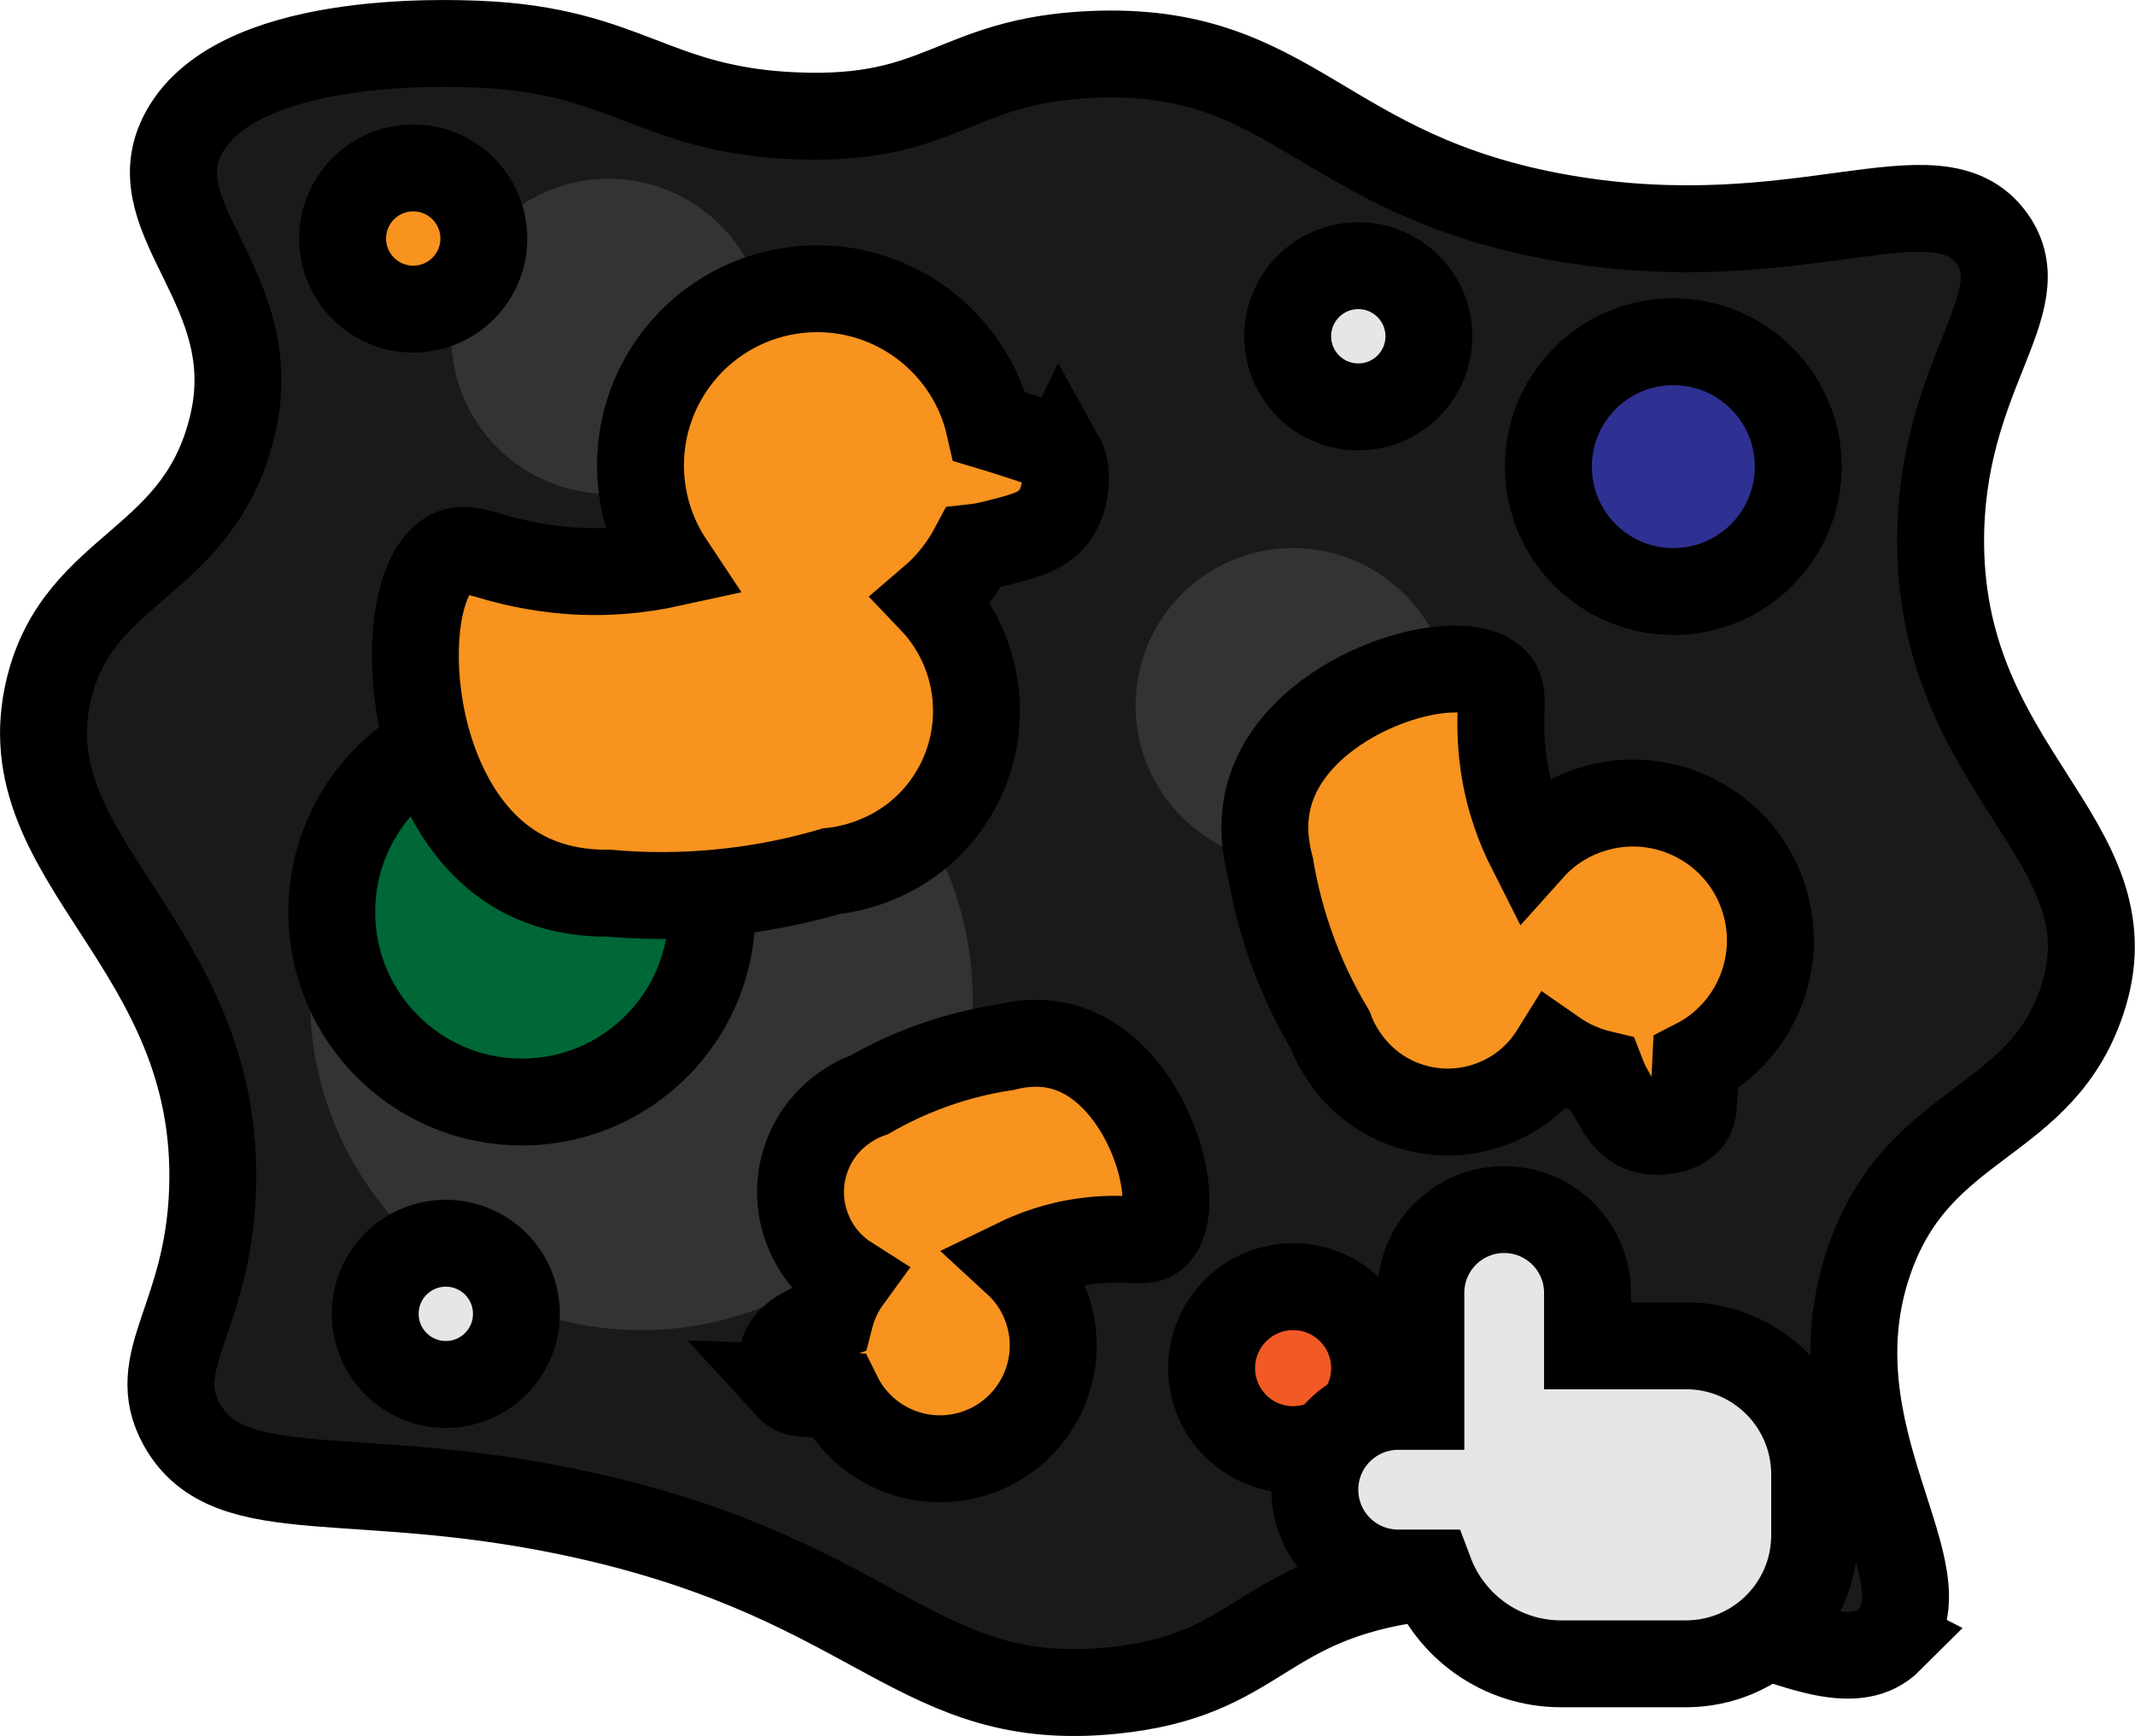 <?xml version="1.0" encoding="UTF-8"?>
<svg id="Layer_2" data-name="Layer 2" xmlns="http://www.w3.org/2000/svg" viewBox="0 0 196.54 159.82">
  <g id="Layer_2-2" data-name="Layer 2">
    <g>
      <path d="m173.96,150.93c-6.04,6.03-20.21-8.8-43.3-5.65-14.92,2.04-14.58,8.99-28.24,10.36-17.92,1.8-21.26-9.88-48.01-16-21.45-4.91-33.23-.58-37.66-8.47-3.29-5.87,2.41-9.68,2.82-21.65.77-22.66-18.94-30.23-15.06-46.13,2.79-11.46,13.96-11.33,16.95-24.48,2.78-12.28-8.51-18.66-4.71-26.36C21.38,3.14,41.04,3.95,44.04,4.07c13.75.56,16.01,6.04,29.18,6.59,13.57.57,14.58-5.1,27.3-5.65,18.64-.81,20.93,11.17,43.3,15.06,21.9,3.81,34.51-5.1,39.54,1.88,4.3,5.96-4.86,12.55-4.71,28.24.21,20.96,17.5,27.24,13.18,41.42-3.71,12.16-15.21,11.18-19.77,24.48-5.56,16.21,7.61,29.11,1.88,34.83Z" style="fill: #1a1a1a; stroke: #000; stroke-miterlimit: 10; stroke-width: 8px;"/>
      <circle cx="59.04" cy="91.96" r="30.5" style="fill: #333;"/>
      <circle cx="119.04" cy="64.96" r="14.5" style="fill: #333;"/>
      <circle cx="138.04" cy="119.96" r="6.5" style="fill: #333;"/>
      <circle cx="56.04" cy="30.96" r="14.5" style="fill: #333;"/>
      <circle cx="48.04" cy="83.96" r="17.5" style="fill: #006837; stroke: #000; stroke-miterlimit: 10; stroke-width: 8px;"/>
      <circle cx="119.04" cy="125.96" r="7.5" style="fill: #f15a24; stroke: #000; stroke-miterlimit: 10; stroke-width: 8px;"/>
      <circle cx="41.04" cy="120.96" r="6.5" style="fill: #e6e6e6; stroke: #000; stroke-miterlimit: 10; stroke-width: 8px;"/>
      <path d="m97.64,42.11c-.48-.87-1.23-1.13-1.58-1.25-1.92-.63-3.56-1.17-4.97-1.59-1.78-7.9-9.19-13.42-17.45-12.61-8.94.88-15.48,8.84-14.6,17.78.27,2.75,1.22,5.28,2.65,7.43-2.47.54-6.16,1.05-10.52.55-6.26-.72-7.86-2.48-9.76-1.44-5.17,2.82-4.66,22.83,6.24,29.19,3.09,1.8,6.28,2.08,8.38,2.06,3.05.27,6.8.35,11.05-.13,3.63-.4,6.81-1.12,9.43-1.89.98-.1,6.2-.71,10.01-5.35,2.41-2.93,3.7-6.79,3.3-10.86-.34-3.43-1.82-6.47-4.03-8.78,1.57-1.34,2.87-2.98,3.84-4.81,1.11-.12,2.28-.44,3.43-.75,1.73-.47,3.55-.99,4.46-2.96.62-1.34.83-3.35.13-4.61Z" style="fill: #f7931e; stroke: #000; stroke-miterlimit: 10; stroke-width: 8px;"/>
      <path d="m155.25,103.3c.56-.53.61-1.15.63-1.43.1-1.57.18-2.91.23-4.05,5.6-2.87,8.31-9.53,6.09-15.59-2.4-6.56-9.67-9.92-16.23-7.52-2.02.74-3.74,1.94-5.08,3.44-.89-1.76-1.99-4.43-2.47-7.81-.68-4.85.34-6.4-.81-7.62-3.13-3.34-18.09.94-20.75,10.38-.76,2.68-.34,5.14.08,6.7.39,2.34,1.06,5.18,2.25,8.29,1.01,2.66,2.17,4.9,3.26,6.73.26.72,1.74,4.53,5.98,6.49,2.68,1.24,5.83,1.46,8.82.36,2.52-.92,4.51-2.63,5.82-4.74,1.32.92,2.8,1.58,4.37,1.95.31.81.77,1.63,1.23,2.43.69,1.21,1.44,2.48,3.09,2.78,1.13.21,2.68-.03,3.5-.8Z" style="fill: #f7931e; stroke: #000; stroke-miterlimit: 10; stroke-width: 8px;"/>
      <path d="m72.66,127.72c.43.47.94.52,1.18.54,1.29.1,2.4.19,3.34.24,2.3,4.65,7.75,6.97,12.78,5.22,5.44-1.9,8.31-7.85,6.41-13.29-.59-1.68-1.56-3.11-2.78-4.23,1.46-.71,3.68-1.59,6.47-1.94,4.01-.5,5.27.36,6.3-.57,2.8-2.54-.55-14.93-8.3-17.25-2.2-.66-4.23-.35-5.53-.02-1.94.29-4.29.81-6.87,1.75-2.2.8-4.07,1.73-5.59,2.6-.6.21-3.76,1.38-5.43,4.85-1.06,2.19-1.28,4.79-.41,7.27.73,2.09,2.11,3.76,3.84,4.86-.78,1.07-1.34,2.29-1.67,3.58-.67.25-1.35.62-2.02.98-1.01.55-2.06,1.15-2.33,2.52-.18.93-.01,2.21.62,2.89Z" style="fill: #f7931e; stroke: #000; stroke-miterlimit: 10; stroke-width: 8px;"/>
      <circle cx="154.04" cy="42.96" r="11.5" style="fill: #2e3192; stroke: #000; stroke-miterlimit: 10; stroke-width: 8px;"/>
      <circle cx="125.04" cy="30.96" r="6.5" style="fill: #e6e6e6; stroke: #000; stroke-miterlimit: 10; stroke-width: 8px;"/>
      <circle cx="38.04" cy="21.96" r="6.5" style="fill: #f7931e; stroke: #000; stroke-miterlimit: 10; stroke-width: 8px;"/>
      <path d="m155.2,123.91h-9.06v-4.88c0-4.23-3.43-7.67-7.67-7.67s-7.67,3.43-7.67,7.67v10.45h-2.09c-4.23,0-7.67,3.43-7.67,7.67s3.43,7.67,7.67,7.67h2.93c1.84,4.88,6.54,8.36,12.06,8.36h11.5c6.54,0,11.85-5.3,11.85-11.85v-5.58c0-6.54-5.3-11.85-11.85-11.85Z" style="fill: #e6e6e6; stroke: #000; stroke-miterlimit: 10; stroke-width: 8px;"/>
    </g>
  </g>
</svg>